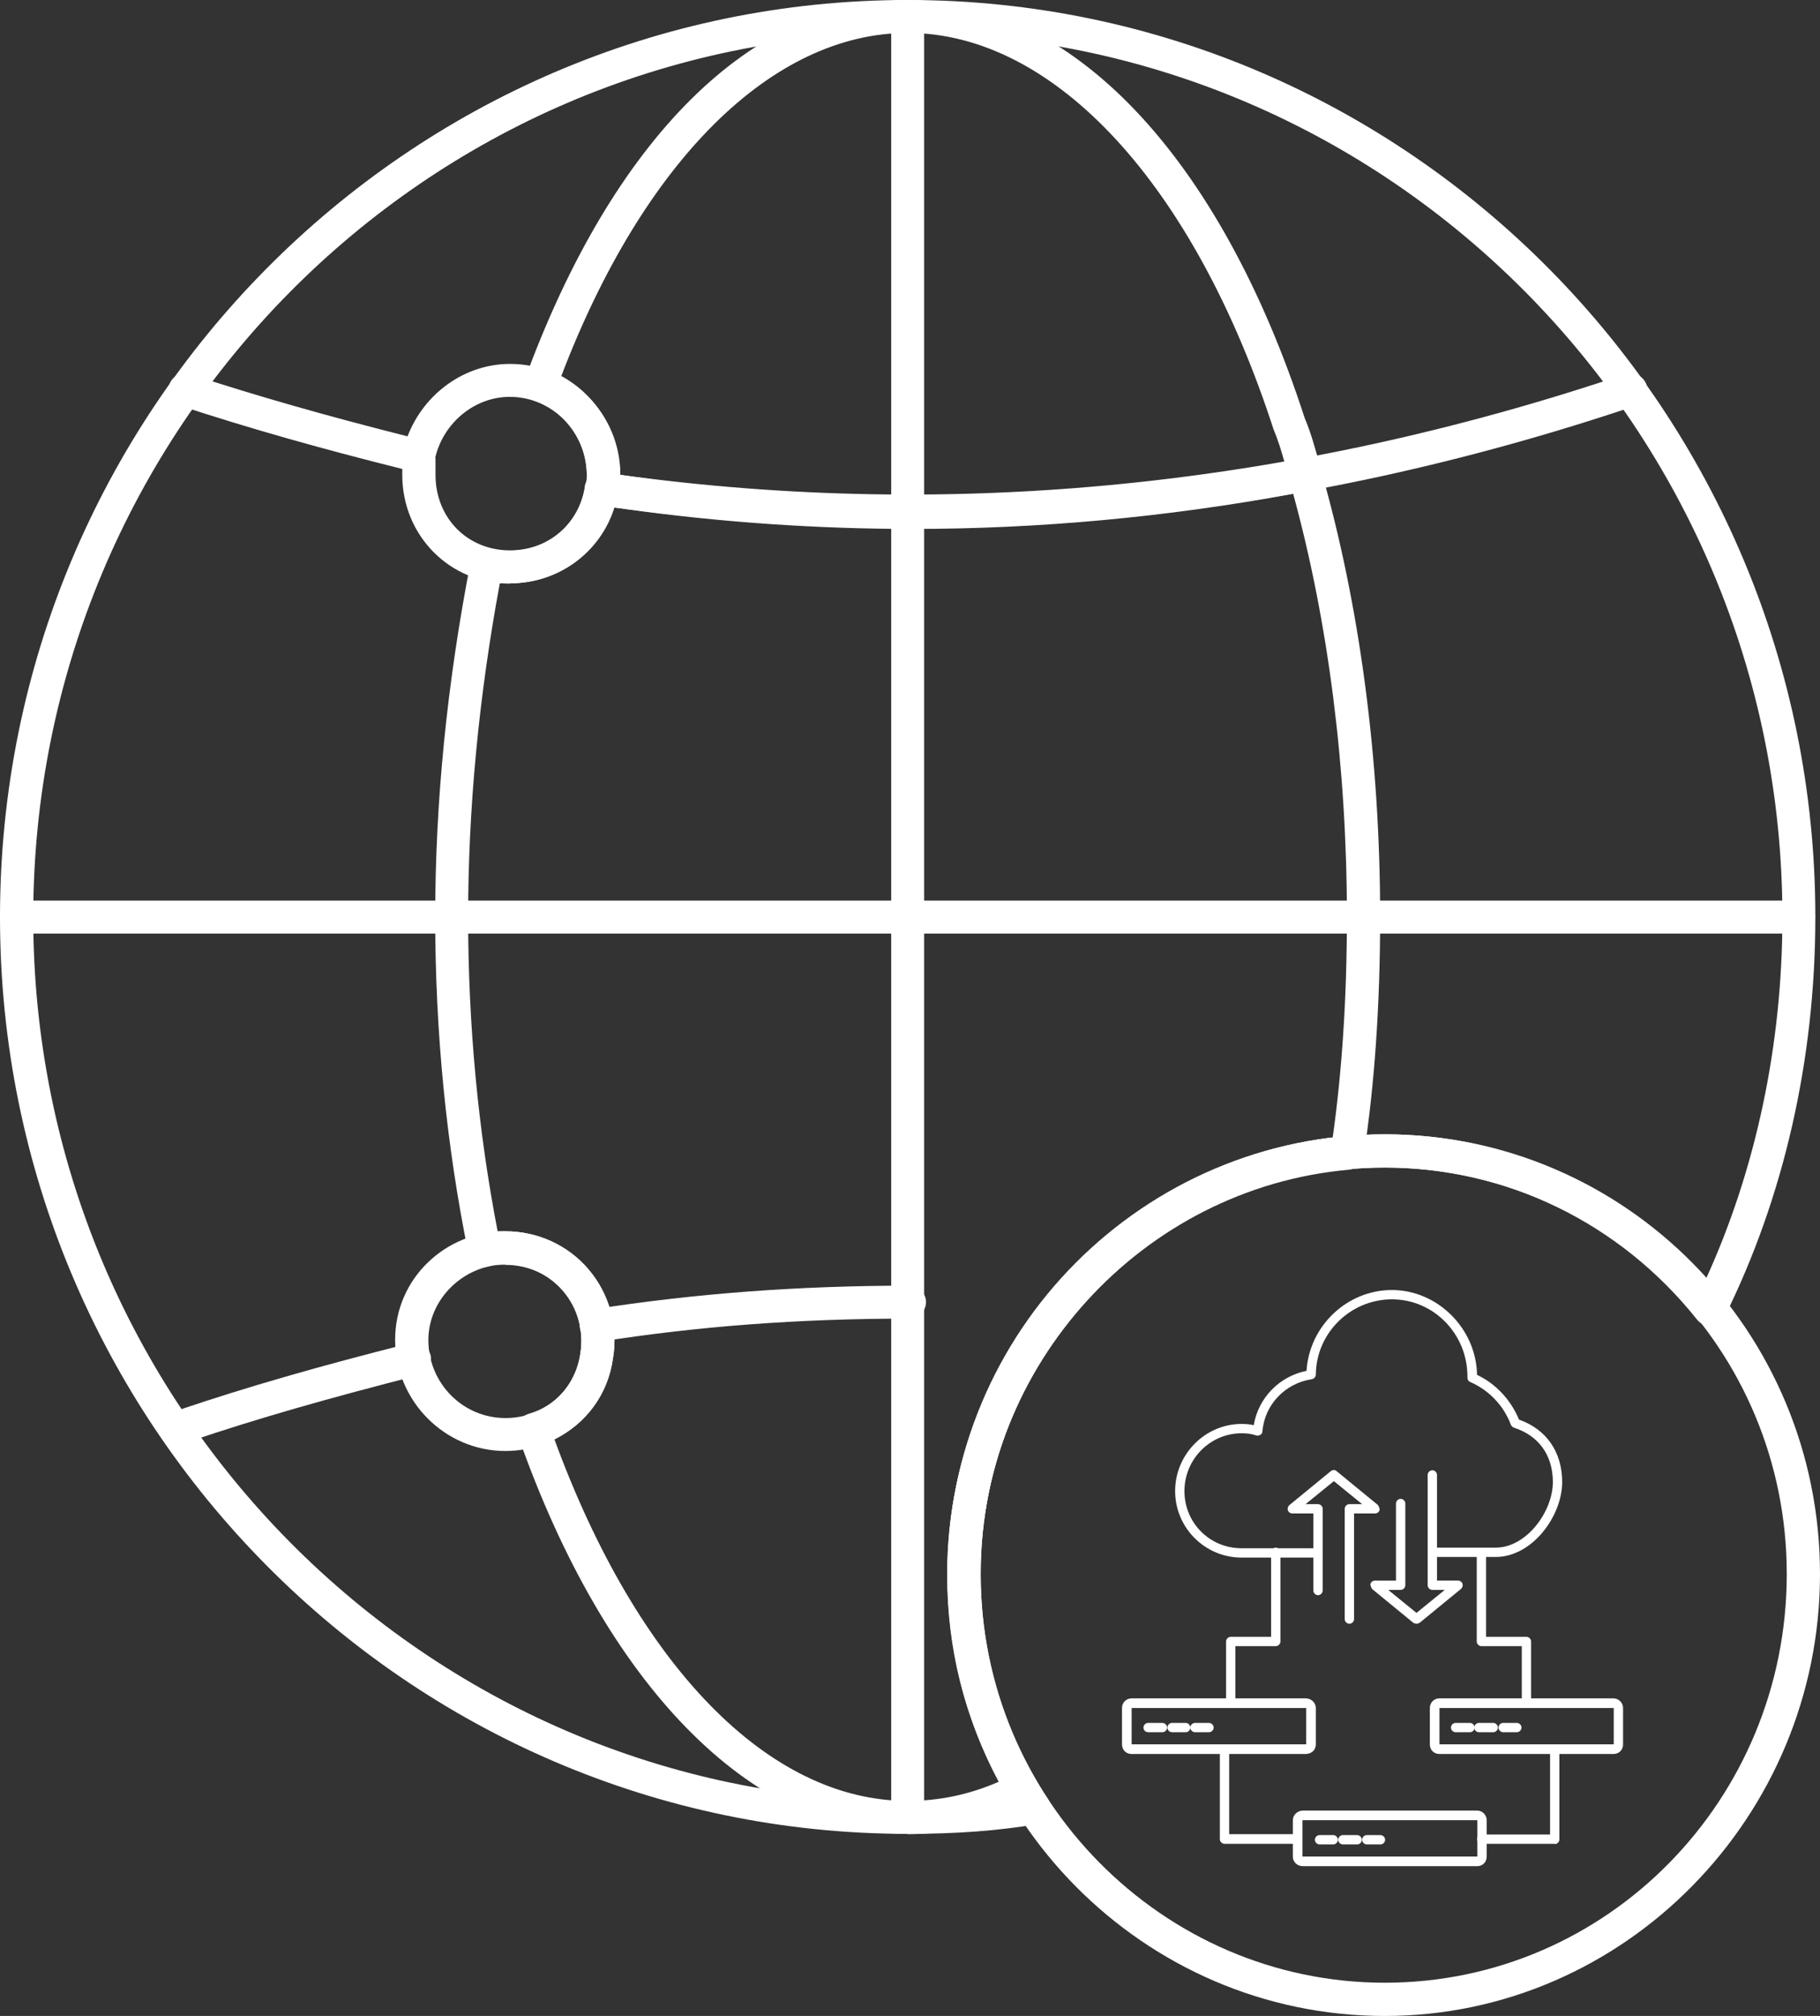 <?xml version="1.0" encoding="UTF-8"?>
<svg id="Layer_2" data-name="Layer 2" xmlns="http://www.w3.org/2000/svg" viewBox="0 0 58.59 64.87">
  <rect x="0" y="0" width="58.59" height="64.87" fill="#333333" stroke="none"/>
  <defs>
    <style>
      .cls-1 {
        fill: #fff;
      }
    </style>
  </defs>
  <g id="Layer_1-2" data-name="Layer 1">
    <g>
      <path class="cls-1" d="M29.22,59.01C13.11,59.01,0,45.78,0,29.51S13.11,0,29.22,0s29.22,13.24,29.22,29.51c0,4.57-1.01,9.01-2.92,12.86-.08,.16-.24,.27-.42,.29-.19,.02-.36-.06-.47-.2-2.48-3.11-6.14-4.89-10.05-4.89-7.18,0-13.01,5.87-13.01,13.08,0,2.62,.75,5.12,2.16,7.23,.1,.15,.12,.34,.05,.51-.07,.17-.22,.28-.4,.31-1.25,.21-2.57,.31-4.15,.31ZM29.22,1.07C13.7,1.07,1.07,13.82,1.07,29.51s12.63,28.44,28.15,28.44c1.19,0,2.22-.06,3.18-.18-1.25-2.13-1.9-4.58-1.9-7.12,0-7.8,6.32-14.15,14.08-14.15,3.96,0,7.68,1.69,10.34,4.65,1.61-3.53,2.46-7.54,2.46-11.65C57.37,13.82,44.74,1.07,29.22,1.07Z"/>
      <path class="cls-1" d="M29.22,59.01c-5.05,0-9.74-4.8-12.55-12.83-.05-.14-.04-.29,.03-.42,.07-.13,.19-.23,.33-.27,.88-.25,1.53-1,1.65-1.92,.12-.75-.07-1.48-.54-2.03-.47-.55-1.13-.85-1.87-.85-.2,0-.37,0-.51,.05-.14,.05-.3,.03-.43-.05-.13-.08-.22-.2-.25-.35-.71-3.47-1.07-7.12-1.07-10.83s.38-7.52,1.14-11.43c.03-.14,.11-.27,.23-.35,.12-.08,.27-.1,.41-.07,.24,.06,.42,.06,.63,.06,1.23,0,2.22-.84,2.41-2.05,0,0,0-.01,0-.02h0s.02-.09,.04-.13c.02-.05,.02-.12,.02-.23,0-1.07-.69-2.05-1.67-2.39-.14-.05-.25-.14-.31-.27-.06-.13-.07-.28-.02-.41C19.73,4.45,24.22,0,29.22,0c5.27,0,10.05,5.03,12.78,13.45,.19,.44,.34,.98,.47,1.46l.06,.23s0,0,0,0c1.24,4.32,1.9,9.28,1.9,14.36,0,2.83-.18,5.42-.53,7.69-.04,.24-.24,.43-.48,.45-6.65,.59-11.86,6.31-11.86,13.01,0,2.4,.59,4.58,1.8,6.65,.07,.13,.09,.28,.05,.42-.04,.14-.14,.26-.27,.33-1.29,.65-2.57,.97-3.93,.97Zm-11.37-12.69c2.67,7.29,6.9,11.63,11.37,11.63,1.01,0,1.98-.2,2.94-.62-1.12-2.09-1.67-4.28-1.67-6.68,0-7.11,5.42-13.19,12.41-14.03,.3-2.12,.46-4.51,.46-7.12,0-4.8-.6-9.49-1.73-13.61-4.06,.75-8.18,1.13-12.25,1.13h-.02c-3.05,0-6.15-.21-9.23-.64-.13-.02-.26-.04-.38-.05-.45,1.44-1.79,2.44-3.34,2.44-.1,0-.21,0-.32,0-.68,3.67-1.02,7.27-1.02,10.73s.32,6.87,.95,10.12c.09,0,.17,0,.25,0,1.04,0,2.02,.45,2.68,1.23,.67,.79,.96,1.84,.78,2.88-.15,1.13-.87,2.1-1.88,2.58ZM29.37,15.97c3.98,0,8-.37,11.98-1.1-.1-.36-.21-.72-.35-1.05-2.56-7.89-7.06-12.76-11.78-12.76-4.36,0-8.51,4.12-11.15,11.04,1.13,.61,1.89,1.84,1.89,3.18h0c3.14,.46,6.3,.68,9.41,.68h0Z"/>
      <path class="cls-1" d="M57.9,30.04H.53c-.29,0-.53-.24-.53-.53s.24-.53,.53-.53H57.9c.29,0,.53,.24,.53,.53s-.24,.53-.53,.53Z"/>
      <path class="cls-1" d="M29.22,59.01c-.29,0-.53-.24-.53-.53V.53c0-.29,.24-.53,.53-.53s.53,.24,.53,.53V58.48c0,.29-.24,.53-.53,.53Z"/>
      <path class="cls-1" d="M16.42,18.78c-1.94,0-3.47-1.54-3.47-3.5v-.19c-2.68-.67-4.97-1.32-7.16-2.04-.28-.09-.43-.39-.34-.67,.09-.28,.39-.43,.67-.34,2.14,.7,4.38,1.34,7,2,.53-1.38,1.84-2.33,3.3-2.33,1.95,0,3.55,1.6,3.55,3.57h0c10.73,1.47,21.61,.38,32.35-3.24,.28-.1,.58,.06,.68,.33,.09,.28-.06,.58-.33,.68-10.91,3.68-21.98,4.78-32.89,3.28-.45,1.44-1.79,2.44-3.35,2.44Zm-2.4-4.04v.54c0,1.39,1.03,2.43,2.4,2.43,1.23,0,2.22-.85,2.41-2.05,0,0,0,0,0-.01,0-.05,.02-.09,.04-.14,.02-.05,.02-.12,.02-.23,0-1.38-1.11-2.51-2.48-2.51-1.12,0-2.13,.82-2.4,1.96Z"/>
      <path class="cls-1" d="M5.95,46.39c-.22,0-.43-.14-.5-.36-.09-.28,.06-.58,.34-.67,2.16-.73,4.45-1.39,7.42-2.14,.29-.07,.57,.1,.65,.38,.07,.28-.1,.57-.38,.65-2.94,.75-5.21,1.4-7.34,2.12-.06,.02-.11,.03-.17,.03Zm13.25-3.2c-.26,0-.48-.19-.53-.45-.05-.29,.15-.56,.44-.61,3.28-.51,6.6-.76,10.17-.76,.29,0,.53,.24,.53,.53s-.24,.53-.53,.53c-3.51,0-6.79,.24-10.01,.75-.03,0-.06,0-.08,0Z"/>
      <path class="cls-1" d="M16.27,46.69c-1.95,0-3.55-1.61-3.55-3.58s1.62-3.49,3.55-3.49c1.04,0,2.02,.45,2.68,1.23,.67,.79,.96,1.84,.78,2.88-.27,1.71-1.72,2.96-3.46,2.96Zm0-6c-1.34,0-2.48,1.11-2.48,2.43,0,1.39,1.11,2.51,2.48,2.51,1.23,0,2.22-.85,2.41-2.06,.12-.73-.08-1.47-.55-2.02-.47-.55-1.13-.85-1.87-.85Z"/>
      <path class="cls-1" d="M44.58,64.87c-7.76,0-14.08-6.38-14.08-14.22s6.32-14.15,14.08-14.15,14.01,6.35,14.01,14.15-6.29,14.22-14.01,14.22Zm0-27.3c-7.18,0-13.01,5.87-13.01,13.08s5.84,13.15,13.01,13.15,12.94-5.9,12.94-13.15-5.81-13.08-12.94-13.08Z"/>
      <g>
        <path class="cls-1" d="M42.42,50.12h-2.45c-1.18,0-2.14-.96-2.14-2.14s.96-2.16,2.14-2.16c.14,0,.27,.01,.39,.04,.15-.88,.82-1.57,1.7-1.75,.09-1.44,1.3-2.6,2.75-2.6s2.71,1.22,2.74,2.73c.61,.29,1.09,.81,1.35,1.44,.88,.31,1.39,1.04,1.39,2.01,0,1.09-.96,2.41-2.14,2.41h-2.01c-.08,0-.15-.07-.15-.15s.07-.15,.15-.15h2.01c.99,0,1.84-1.16,1.84-2.11,0-.86-.45-1.49-1.25-1.75-.04-.01-.08-.05-.1-.09-.23-.62-.71-1.12-1.31-1.38-.06-.02-.09-.08-.09-.14v-.04c0-1.37-1.09-2.48-2.43-2.48s-2.44,1.09-2.45,2.42c0,.07-.06,.14-.13,.15-.86,.13-1.52,.82-1.59,1.68,0,.05-.03,.09-.07,.11-.04,.03-.09,.03-.13,.02-.14-.05-.29-.07-.47-.07-1.01,0-1.84,.83-1.84,1.86s.82,1.84,1.84,1.84h2.45c.08,0,.15,.07,.15,.15s-.07,.15-.15,.15Z"/>
        <path class="cls-1" d="M43.44,52.25c-.08,0-.15-.07-.15-.15v-3.55c0-.08,.07-.15,.15-.15h.41l-.91-.74-.91,.74h.4c.08,0,.15,.07,.15,.15v2.63c0,.08-.07,.15-.15,.15s-.15-.07-.15-.15v-2.48h-.68c-.06,0-.12-.04-.14-.1-.02-.06,0-.13,.05-.17l1.33-1.09c.06-.05,.14-.05,.19,0l1.33,1.09s.07,.11,.05,.17c-.02,.06-.08,.1-.14,.1h-.68v3.4c0,.08-.07,.15-.15,.15Z"/>
        <path class="cls-1" d="M45.6,52.25s-.07-.01-.1-.03l-1.33-1.09s-.07-.11-.05-.17c.02-.06,.08-.1,.14-.1h.68v-2.48c0-.08,.07-.15,.15-.15s.15,.07,.15,.15v2.63c0,.08-.07,.15-.15,.15h-.4l.91,.74,.91-.74h-.4c-.08,0-.15-.07-.15-.15v-3.55c0-.08,.07-.15,.15-.15s.15,.07,.15,.15v3.4h.68c.06,0,.12,.04,.14,.1,.02,.06,0,.13-.05,.17l-1.33,1.09s-.06,.03-.1,.03Z"/>
        <path class="cls-1" d="M51.94,56.44h-5.6c-.18,0-.31-.13-.31-.31v-1.17c0-.17,.13-.31,.31-.31h5.6c.17,0,.31,.14,.31,.31v1.17c0,.18-.13,.31-.31,.31Zm-5.6-1.48v1.17s5.6,0,5.6,0c0,0,.01,0,.01,0v-1.17s-5.61,0-5.61,0Z"/>
        <path class="cls-1" d="M47.32,55.74h-.46c-.08,0-.15-.07-.15-.15s.07-.15,.15-.15h.46c.08,0,.15,.07,.15,.15s-.07,.15-.15,.15Z"/>
        <path class="cls-1" d="M48.07,55.74h-.46c-.08,0-.15-.07-.15-.15s.07-.15,.15-.15h.46c.08,0,.15,.07,.15,.15s-.07,.15-.15,.15Z"/>
        <path class="cls-1" d="M48.83,55.74h-.44c-.08,0-.15-.07-.15-.15s.07-.15,.15-.15h.44c.08,0,.15,.07,.15,.15s-.07,.15-.15,.15Z"/>
        <path class="cls-1" d="M47.55,60.05h-5.6c-.19,0-.33-.13-.33-.31v-1.17c0-.17,.15-.31,.33-.31h5.6c.17,0,.31,.14,.31,.31v1.17c0,.18-.13,.31-.31,.31Zm-5.62-.31s0,0,.02,0h5.6s.01,0,.01,0v-1.17s-5.61,0-5.61,0c-.01,0-.02,0-.02,.01v1.16Z"/>
        <path class="cls-1" d="M42.92,59.35h-.44c-.08,0-.15-.07-.15-.15s.07-.15,.15-.15h.44c.08,0,.15,.07,.15,.15s-.07,.15-.15,.15Z"/>
        <path class="cls-1" d="M43.69,59.35h-.46c-.08,0-.15-.07-.15-.15s.07-.15,.15-.15h.46c.08,0,.15,.07,.15,.15s-.07,.15-.15,.15Z"/>
        <path class="cls-1" d="M44.44,59.35h-.44c-.08,0-.15-.07-.15-.15s.07-.15,.15-.15h.44c.08,0,.15,.07,.15,.15s-.07,.15-.15,.15Z"/>
        <path class="cls-1" d="M42.03,56.44h-5.6c-.18,0-.31-.13-.31-.31v-1.17c0-.17,.13-.31,.31-.31h5.6c.18,0,.33,.14,.33,.31v1.17c0,.18-.14,.31-.33,.31Zm-5.6-1.48v1.17s5.6,0,5.6,0c.01,0,.02,0,.02,0v-1.17s-.01,0-.02,0h-5.6Z"/>
        <path class="cls-1" d="M37.42,55.74h-.46c-.08,0-.15-.07-.15-.15s.07-.15,.15-.15h.46c.08,0,.15,.07,.15,.15s-.07,.15-.15,.15Z"/>
        <path class="cls-1" d="M38.17,55.74h-.44c-.08,0-.15-.07-.15-.15s.07-.15,.15-.15h.44c.08,0,.15,.07,.15,.15s-.07,.15-.15,.15Z"/>
        <path class="cls-1" d="M38.92,55.74h-.45c-.08,0-.15-.07-.15-.15s.07-.15,.15-.15h.45c.08,0,.15,.07,.15,.15s-.07,.15-.15,.15Z"/>
        <path class="cls-1" d="M49.14,54.96c-.08,0-.15-.07-.15-.15v-1.84h-1.3c-.08,0-.15-.07-.15-.15v-2.87c0-.08,.07-.15,.15-.15s.15,.07,.15,.15v2.72h1.3c.08,0,.15,.07,.15,.15v1.99c0,.08-.07,.15-.15,.15Z"/>
        <path class="cls-1" d="M39.62,54.96c-.08,0-.15-.07-.15-.15v-1.99c0-.08,.07-.15,.15-.15h1.3v-2.72c0-.08,.07-.15,.15-.15s.15,.07,.15,.15v2.87c0,.08-.07,.15-.15,.15h-1.3v1.84c0,.08-.07,.15-.15,.15Z"/>
        <path class="cls-1" d="M50.06,59.33h-2.36c-.08,0-.15-.07-.15-.15s.07-.15,.15-.15h2.2v-2.73c0-.08,.07-.15,.15-.15s.15,.07,.15,.15v2.89c0,.08-.07,.15-.15,.15Z"/>
        <path class="cls-1" d="M41.76,59.33h-2.34c-.08,0-.15-.07-.15-.15v-2.89c0-.08,.07-.15,.15-.15s.15,.07,.15,.15v2.73h2.18c.08,0,.15,.07,.15,.15s-.07,.15-.15,.15Z"/>
      </g>
    </g>
  </g>
</svg>